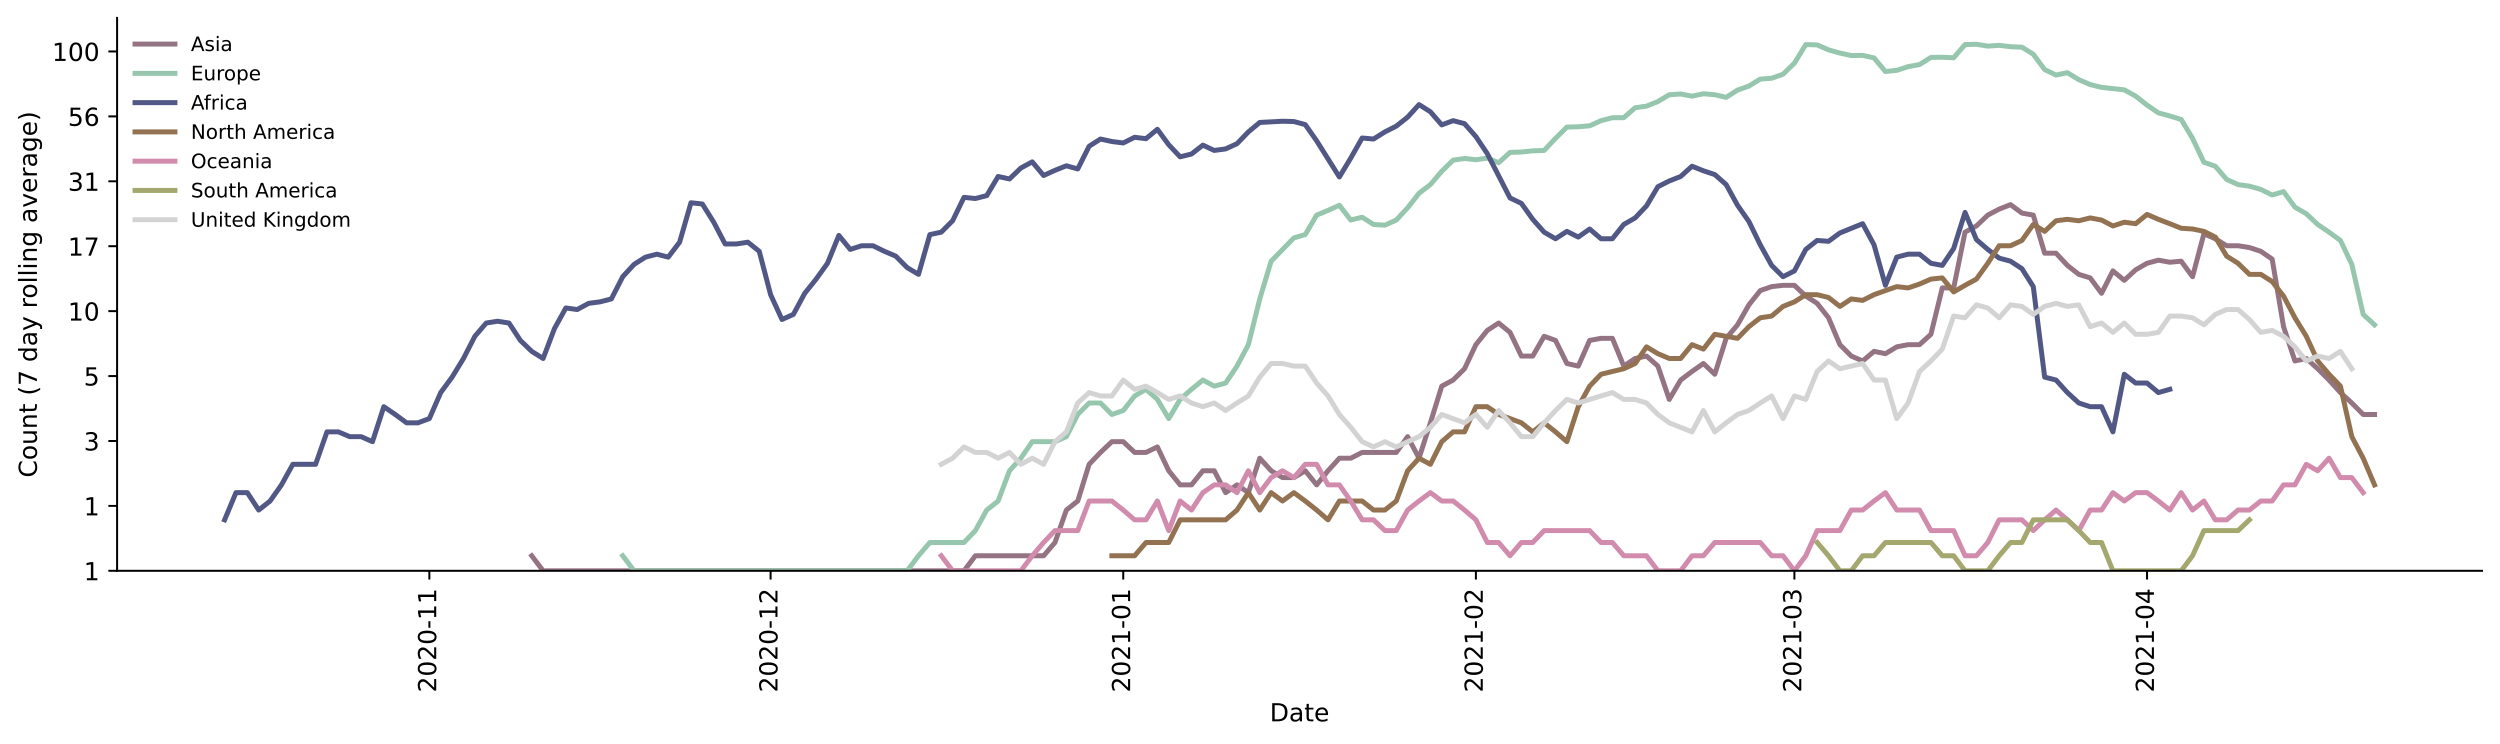 <?xml version="1.0" encoding="utf-8" standalone="no"?>
<!DOCTYPE svg PUBLIC "-//W3C//DTD SVG 1.1//EN"
  "http://www.w3.org/Graphics/SVG/1.1/DTD/svg11.dtd">
<!-- Created with matplotlib (https://matplotlib.org/) -->
<svg height="298.621pt" version="1.1" viewBox="0 0 1002.766 298.621" width="1002.766pt" xmlns="http://www.w3.org/2000/svg" xmlns:xlink="http://www.w3.org/1999/xlink">
 <defs>
  <style type="text/css">*{stroke-linecap:butt;stroke-linejoin:round;}</style>
 </defs>
 <g id="figure_1">
  <g id="patch_1">
   <path d="M 0 298.621 
L 1002.766 298.621 
L 1002.766 0 
L 0 0 
z
" style="fill:#ffffff;"/>
  </g>
  <g id="axes_1">
   <g id="patch_2">
    <path d="M 46.966 228.96 
L 995.566 228.96 
L 995.566 7.2 
L 46.966 7.2 
z
" style="fill:#ffffff;"/>
   </g>
   <g id="matplotlib.axis_1">
    <g id="xtick_1">
     <g id="line2d_1">
      <defs>
       <path d="M 0 0 
L 0 3.5 
" id="m3bfaef519d" style="stroke:#000000;stroke-width:0.8;"/>
      </defs>
      <g>
       <use style="stroke:#000000;stroke-width:0.8;" x="172.214" xlink:href="#m3bfaef519d" y="228.96"/>
      </g>
     </g>
     <g id="text_1">
      <!-- 2020-11 -->
      <g transform="translate(174.973 277.743)rotate(-90)scale(0.1 -0.1)">
       <defs>
        <path d="M 19.188 8.297 
L 53.609 8.297 
L 53.609 0 
L 7.328 0 
L 7.328 8.297 
Q 12.938 14.109 22.625 23.891 
Q 32.328 33.688 34.812 36.531 
Q 39.547 41.844 41.422 45.531 
Q 43.312 49.219 43.312 52.781 
Q 43.312 58.594 39.234 62.25 
Q 35.156 65.922 28.609 65.922 
Q 23.969 65.922 18.812 64.312 
Q 13.672 62.703 7.812 59.422 
L 7.812 69.391 
Q 13.766 71.781 18.938 73 
Q 24.125 74.219 28.422 74.219 
Q 39.75 74.219 46.484 68.547 
Q 53.219 62.891 53.219 53.422 
Q 53.219 48.922 51.531 44.891 
Q 49.859 40.875 45.406 35.406 
Q 44.188 33.984 37.641 27.219 
Q 31.109 20.453 19.188 8.297 
z
" id="DejaVuSans-50"/>
        <path d="M 31.781 66.406 
Q 24.172 66.406 20.328 58.906 
Q 16.5 51.422 16.5 36.375 
Q 16.5 21.391 20.328 13.891 
Q 24.172 6.391 31.781 6.391 
Q 39.453 6.391 43.281 13.891 
Q 47.125 21.391 47.125 36.375 
Q 47.125 51.422 43.281 58.906 
Q 39.453 66.406 31.781 66.406 
z
M 31.781 74.219 
Q 44.047 74.219 50.516 64.516 
Q 56.984 54.828 56.984 36.375 
Q 56.984 17.969 50.516 8.266 
Q 44.047 -1.422 31.781 -1.422 
Q 19.531 -1.422 13.062 8.266 
Q 6.594 17.969 6.594 36.375 
Q 6.594 54.828 13.062 64.516 
Q 19.531 74.219 31.781 74.219 
z
" id="DejaVuSans-48"/>
        <path d="M 4.891 31.391 
L 31.203 31.391 
L 31.203 23.391 
L 4.891 23.391 
z
" id="DejaVuSans-45"/>
        <path d="M 12.406 8.297 
L 28.516 8.297 
L 28.516 63.922 
L 10.984 60.406 
L 10.984 69.391 
L 28.422 72.906 
L 38.281 72.906 
L 38.281 8.297 
L 54.391 8.297 
L 54.391 0 
L 12.406 0 
z
" id="DejaVuSans-49"/>
       </defs>
       <use xlink:href="#DejaVuSans-50"/>
       <use x="63.623" xlink:href="#DejaVuSans-48"/>
       <use x="127.246" xlink:href="#DejaVuSans-50"/>
       <use x="190.869" xlink:href="#DejaVuSans-48"/>
       <use x="254.492" xlink:href="#DejaVuSans-45"/>
       <use x="290.576" xlink:href="#DejaVuSans-49"/>
       <use x="354.199" xlink:href="#DejaVuSans-49"/>
      </g>
     </g>
    </g>
    <g id="xtick_2">
     <g id="line2d_2">
      <g>
       <use style="stroke:#000000;stroke-width:0.8;" x="309.097" xlink:href="#m3bfaef519d" y="228.96"/>
      </g>
     </g>
     <g id="text_2">
      <!-- 2020-12 -->
      <g transform="translate(311.856 277.743)rotate(-90)scale(0.1 -0.1)">
       <use xlink:href="#DejaVuSans-50"/>
       <use x="63.623" xlink:href="#DejaVuSans-48"/>
       <use x="127.246" xlink:href="#DejaVuSans-50"/>
       <use x="190.869" xlink:href="#DejaVuSans-48"/>
       <use x="254.492" xlink:href="#DejaVuSans-45"/>
       <use x="290.576" xlink:href="#DejaVuSans-49"/>
       <use x="354.199" xlink:href="#DejaVuSans-50"/>
      </g>
     </g>
    </g>
    <g id="xtick_3">
     <g id="line2d_3">
      <g>
       <use style="stroke:#000000;stroke-width:0.8;" x="450.543" xlink:href="#m3bfaef519d" y="228.96"/>
      </g>
     </g>
     <g id="text_3">
      <!-- 2021-01 -->
      <g transform="translate(453.302 277.743)rotate(-90)scale(0.1 -0.1)">
       <use xlink:href="#DejaVuSans-50"/>
       <use x="63.623" xlink:href="#DejaVuSans-48"/>
       <use x="127.246" xlink:href="#DejaVuSans-50"/>
       <use x="190.869" xlink:href="#DejaVuSans-49"/>
       <use x="254.492" xlink:href="#DejaVuSans-45"/>
       <use x="290.576" xlink:href="#DejaVuSans-48"/>
       <use x="354.199" xlink:href="#DejaVuSans-49"/>
      </g>
     </g>
    </g>
    <g id="xtick_4">
     <g id="line2d_4">
      <g>
       <use style="stroke:#000000;stroke-width:0.8;" x="591.989" xlink:href="#m3bfaef519d" y="228.96"/>
      </g>
     </g>
     <g id="text_4">
      <!-- 2021-02 -->
      <g transform="translate(594.748 277.743)rotate(-90)scale(0.1 -0.1)">
       <use xlink:href="#DejaVuSans-50"/>
       <use x="63.623" xlink:href="#DejaVuSans-48"/>
       <use x="127.246" xlink:href="#DejaVuSans-50"/>
       <use x="190.869" xlink:href="#DejaVuSans-49"/>
       <use x="254.492" xlink:href="#DejaVuSans-45"/>
       <use x="290.576" xlink:href="#DejaVuSans-48"/>
       <use x="354.199" xlink:href="#DejaVuSans-50"/>
      </g>
     </g>
    </g>
    <g id="xtick_5">
     <g id="line2d_5">
      <g>
       <use style="stroke:#000000;stroke-width:0.8;" x="719.746" xlink:href="#m3bfaef519d" y="228.96"/>
      </g>
     </g>
     <g id="text_5">
      <!-- 2021-03 -->
      <g transform="translate(722.506 277.743)rotate(-90)scale(0.1 -0.1)">
       <defs>
        <path d="M 40.578 39.312 
Q 47.656 37.797 51.625 33 
Q 55.609 28.219 55.609 21.188 
Q 55.609 10.406 48.188 4.484 
Q 40.766 -1.422 27.094 -1.422 
Q 22.516 -1.422 17.656 -0.516 
Q 12.797 0.391 7.625 2.203 
L 7.625 11.719 
Q 11.719 9.328 16.594 8.109 
Q 21.484 6.891 26.812 6.891 
Q 36.078 6.891 40.938 10.547 
Q 45.797 14.203 45.797 21.188 
Q 45.797 27.641 41.281 31.266 
Q 36.766 34.906 28.719 34.906 
L 20.219 34.906 
L 20.219 43.016 
L 29.109 43.016 
Q 36.375 43.016 40.234 45.922 
Q 44.094 48.828 44.094 54.297 
Q 44.094 59.906 40.109 62.906 
Q 36.141 65.922 28.719 65.922 
Q 24.656 65.922 20.016 65.031 
Q 15.375 64.156 9.812 62.312 
L 9.812 71.094 
Q 15.438 72.656 20.344 73.438 
Q 25.25 74.219 29.594 74.219 
Q 40.828 74.219 47.359 69.109 
Q 53.906 64.016 53.906 55.328 
Q 53.906 49.266 50.438 45.094 
Q 46.969 40.922 40.578 39.312 
z
" id="DejaVuSans-51"/>
       </defs>
       <use xlink:href="#DejaVuSans-50"/>
       <use x="63.623" xlink:href="#DejaVuSans-48"/>
       <use x="127.246" xlink:href="#DejaVuSans-50"/>
       <use x="190.869" xlink:href="#DejaVuSans-49"/>
       <use x="254.492" xlink:href="#DejaVuSans-45"/>
       <use x="290.576" xlink:href="#DejaVuSans-48"/>
       <use x="354.199" xlink:href="#DejaVuSans-51"/>
      </g>
     </g>
    </g>
    <g id="xtick_6">
     <g id="line2d_6">
      <g>
       <use style="stroke:#000000;stroke-width:0.8;" x="861.192" xlink:href="#m3bfaef519d" y="228.96"/>
      </g>
     </g>
     <g id="text_6">
      <!-- 2021-04 -->
      <g transform="translate(863.951 277.743)rotate(-90)scale(0.1 -0.1)">
       <defs>
        <path d="M 37.797 64.312 
L 12.891 25.391 
L 37.797 25.391 
z
M 35.203 72.906 
L 47.609 72.906 
L 47.609 25.391 
L 58.016 25.391 
L 58.016 17.188 
L 47.609 17.188 
L 47.609 0 
L 37.797 0 
L 37.797 17.188 
L 4.891 17.188 
L 4.891 26.703 
z
" id="DejaVuSans-52"/>
       </defs>
       <use xlink:href="#DejaVuSans-50"/>
       <use x="63.623" xlink:href="#DejaVuSans-48"/>
       <use x="127.246" xlink:href="#DejaVuSans-50"/>
       <use x="190.869" xlink:href="#DejaVuSans-49"/>
       <use x="254.492" xlink:href="#DejaVuSans-45"/>
       <use x="290.576" xlink:href="#DejaVuSans-48"/>
       <use x="354.199" xlink:href="#DejaVuSans-52"/>
      </g>
     </g>
    </g>
    <g id="text_7">
     <!-- Date -->
     <g transform="translate(509.315 289.341)scale(0.1 -0.1)">
      <defs>
       <path d="M 19.672 64.797 
L 19.672 8.109 
L 31.594 8.109 
Q 46.688 8.109 53.688 14.938 
Q 60.688 21.781 60.688 36.531 
Q 60.688 51.172 53.688 57.984 
Q 46.688 64.797 31.594 64.797 
z
M 9.812 72.906 
L 30.078 72.906 
Q 51.266 72.906 61.172 64.094 
Q 71.094 55.281 71.094 36.531 
Q 71.094 17.672 61.125 8.828 
Q 51.172 0 30.078 0 
L 9.812 0 
z
" id="DejaVuSans-68"/>
       <path d="M 34.281 27.484 
Q 23.391 27.484 19.188 25 
Q 14.984 22.516 14.984 16.5 
Q 14.984 11.719 18.141 8.906 
Q 21.297 6.109 26.703 6.109 
Q 34.188 6.109 38.703 11.406 
Q 43.219 16.703 43.219 25.484 
L 43.219 27.484 
z
M 52.203 31.203 
L 52.203 0 
L 43.219 0 
L 43.219 8.297 
Q 40.141 3.328 35.547 0.953 
Q 30.953 -1.422 24.312 -1.422 
Q 15.922 -1.422 10.953 3.297 
Q 6 8.016 6 15.922 
Q 6 25.141 12.172 29.828 
Q 18.359 34.516 30.609 34.516 
L 43.219 34.516 
L 43.219 35.406 
Q 43.219 41.609 39.141 45 
Q 35.062 48.391 27.688 48.391 
Q 23 48.391 18.547 47.266 
Q 14.109 46.141 10.016 43.891 
L 10.016 52.203 
Q 14.938 54.109 19.578 55.047 
Q 24.219 56 28.609 56 
Q 40.484 56 46.344 49.844 
Q 52.203 43.703 52.203 31.203 
z
" id="DejaVuSans-97"/>
       <path d="M 18.312 70.219 
L 18.312 54.688 
L 36.812 54.688 
L 36.812 47.703 
L 18.312 47.703 
L 18.312 18.016 
Q 18.312 11.328 20.141 9.422 
Q 21.969 7.516 27.594 7.516 
L 36.812 7.516 
L 36.812 0 
L 27.594 0 
Q 17.188 0 13.234 3.875 
Q 9.281 7.766 9.281 18.016 
L 9.281 47.703 
L 2.688 47.703 
L 2.688 54.688 
L 9.281 54.688 
L 9.281 70.219 
z
" id="DejaVuSans-116"/>
       <path d="M 56.203 29.594 
L 56.203 25.203 
L 14.891 25.203 
Q 15.484 15.922 20.484 11.062 
Q 25.484 6.203 34.422 6.203 
Q 39.594 6.203 44.453 7.469 
Q 49.312 8.734 54.109 11.281 
L 54.109 2.781 
Q 49.266 0.734 44.188 -0.344 
Q 39.109 -1.422 33.891 -1.422 
Q 20.797 -1.422 13.156 6.188 
Q 5.516 13.812 5.516 26.812 
Q 5.516 40.234 12.766 48.109 
Q 20.016 56 32.328 56 
Q 43.359 56 49.781 48.891 
Q 56.203 41.797 56.203 29.594 
z
M 47.219 32.234 
Q 47.125 39.594 43.094 43.984 
Q 39.062 48.391 32.422 48.391 
Q 24.906 48.391 20.391 44.141 
Q 15.875 39.891 15.188 32.172 
z
" id="DejaVuSans-101"/>
      </defs>
      <use xlink:href="#DejaVuSans-68"/>
      <use x="77.002" xlink:href="#DejaVuSans-97"/>
      <use x="138.281" xlink:href="#DejaVuSans-116"/>
      <use x="177.49" xlink:href="#DejaVuSans-101"/>
     </g>
    </g>
   </g>
   <g id="matplotlib.axis_2">
    <g id="ytick_1">
     <g id="line2d_7">
      <defs>
       <path d="M 0 0 
L -3.5 0 
" id="m2fcc65a226" style="stroke:#000000;stroke-width:0.8;"/>
      </defs>
      <g>
       <use style="stroke:#000000;stroke-width:0.8;" x="46.966" xlink:href="#m2fcc65a226" y="228.96"/>
      </g>
     </g>
     <g id="text_8">
      <!-- 1 -->
      <g transform="translate(33.603 232.759)scale(0.1 -0.1)">
       <use xlink:href="#DejaVuSans-49"/>
      </g>
     </g>
    </g>
    <g id="ytick_2">
     <g id="line2d_8">
      <g>
       <use style="stroke:#000000;stroke-width:0.8;" x="46.966" xlink:href="#m2fcc65a226" y="202.92"/>
      </g>
     </g>
     <g id="text_9">
      <!-- 1 -->
      <g transform="translate(33.603 206.719)scale(0.1 -0.1)">
       <use xlink:href="#DejaVuSans-49"/>
      </g>
     </g>
    </g>
    <g id="ytick_3">
     <g id="line2d_9">
      <g>
       <use style="stroke:#000000;stroke-width:0.8;" x="46.966" xlink:href="#m2fcc65a226" y="176.88"/>
      </g>
     </g>
     <g id="text_10">
      <!-- 3 -->
      <g transform="translate(33.603 180.679)scale(0.1 -0.1)">
       <use xlink:href="#DejaVuSans-51"/>
      </g>
     </g>
    </g>
    <g id="ytick_4">
     <g id="line2d_10">
      <g>
       <use style="stroke:#000000;stroke-width:0.8;" x="46.966" xlink:href="#m2fcc65a226" y="150.84"/>
      </g>
     </g>
     <g id="text_11">
      <!-- 5 -->
      <g transform="translate(33.603 154.639)scale(0.1 -0.1)">
       <defs>
        <path d="M 10.797 72.906 
L 49.516 72.906 
L 49.516 64.594 
L 19.828 64.594 
L 19.828 46.734 
Q 21.969 47.469 24.109 47.828 
Q 26.266 48.188 28.422 48.188 
Q 40.625 48.188 47.75 41.5 
Q 54.891 34.812 54.891 23.391 
Q 54.891 11.625 47.562 5.094 
Q 40.234 -1.422 26.906 -1.422 
Q 22.312 -1.422 17.547 -0.641 
Q 12.797 0.141 7.719 1.703 
L 7.719 11.625 
Q 12.109 9.234 16.797 8.062 
Q 21.484 6.891 26.703 6.891 
Q 35.156 6.891 40.078 11.328 
Q 45.016 15.766 45.016 23.391 
Q 45.016 31 40.078 35.438 
Q 35.156 39.891 26.703 39.891 
Q 22.75 39.891 18.812 39.016 
Q 14.891 38.141 10.797 36.281 
z
" id="DejaVuSans-53"/>
       </defs>
       <use xlink:href="#DejaVuSans-53"/>
      </g>
     </g>
    </g>
    <g id="ytick_5">
     <g id="line2d_11">
      <g>
       <use style="stroke:#000000;stroke-width:0.8;" x="46.966" xlink:href="#m2fcc65a226" y="124.8"/>
      </g>
     </g>
     <g id="text_12">
      <!-- 10 -->
      <g transform="translate(27.241 128.599)scale(0.1 -0.1)">
       <use xlink:href="#DejaVuSans-49"/>
       <use x="63.623" xlink:href="#DejaVuSans-48"/>
      </g>
     </g>
    </g>
    <g id="ytick_6">
     <g id="line2d_12">
      <g>
       <use style="stroke:#000000;stroke-width:0.8;" x="46.966" xlink:href="#m2fcc65a226" y="98.759"/>
      </g>
     </g>
     <g id="text_13">
      <!-- 17 -->
      <g transform="translate(27.241 102.559)scale(0.1 -0.1)">
       <defs>
        <path d="M 8.203 72.906 
L 55.078 72.906 
L 55.078 68.703 
L 28.609 0 
L 18.312 0 
L 43.219 64.594 
L 8.203 64.594 
z
" id="DejaVuSans-55"/>
       </defs>
       <use xlink:href="#DejaVuSans-49"/>
       <use x="63.623" xlink:href="#DejaVuSans-55"/>
      </g>
     </g>
    </g>
    <g id="ytick_7">
     <g id="line2d_13">
      <g>
       <use style="stroke:#000000;stroke-width:0.8;" x="46.966" xlink:href="#m2fcc65a226" y="72.719"/>
      </g>
     </g>
     <g id="text_14">
      <!-- 31 -->
      <g transform="translate(27.241 76.519)scale(0.1 -0.1)">
       <use xlink:href="#DejaVuSans-51"/>
       <use x="63.623" xlink:href="#DejaVuSans-49"/>
      </g>
     </g>
    </g>
    <g id="ytick_8">
     <g id="line2d_14">
      <g>
       <use style="stroke:#000000;stroke-width:0.8;" x="46.966" xlink:href="#m2fcc65a226" y="46.679"/>
      </g>
     </g>
     <g id="text_15">
      <!-- 56 -->
      <g transform="translate(27.241 50.478)scale(0.1 -0.1)">
       <defs>
        <path d="M 33.016 40.375 
Q 26.375 40.375 22.484 35.828 
Q 18.609 31.297 18.609 23.391 
Q 18.609 15.531 22.484 10.953 
Q 26.375 6.391 33.016 6.391 
Q 39.656 6.391 43.531 10.953 
Q 47.406 15.531 47.406 23.391 
Q 47.406 31.297 43.531 35.828 
Q 39.656 40.375 33.016 40.375 
z
M 52.594 71.297 
L 52.594 62.312 
Q 48.875 64.062 45.094 64.984 
Q 41.312 65.922 37.594 65.922 
Q 27.828 65.922 22.672 59.328 
Q 17.531 52.734 16.797 39.406 
Q 19.672 43.656 24.016 45.922 
Q 28.375 48.188 33.594 48.188 
Q 44.578 48.188 50.953 41.516 
Q 57.328 34.859 57.328 23.391 
Q 57.328 12.156 50.688 5.359 
Q 44.047 -1.422 33.016 -1.422 
Q 20.359 -1.422 13.672 8.266 
Q 6.984 17.969 6.984 36.375 
Q 6.984 53.656 15.188 63.938 
Q 23.391 74.219 37.203 74.219 
Q 40.922 74.219 44.703 73.484 
Q 48.484 72.75 52.594 71.297 
z
" id="DejaVuSans-54"/>
       </defs>
       <use xlink:href="#DejaVuSans-53"/>
       <use x="63.623" xlink:href="#DejaVuSans-54"/>
      </g>
     </g>
    </g>
    <g id="ytick_9">
     <g id="line2d_15">
      <g>
       <use style="stroke:#000000;stroke-width:0.8;" x="46.966" xlink:href="#m2fcc65a226" y="20.639"/>
      </g>
     </g>
     <g id="text_16">
      <!-- 100 -->
      <g transform="translate(20.878 24.438)scale(0.1 -0.1)">
       <use xlink:href="#DejaVuSans-49"/>
       <use x="63.623" xlink:href="#DejaVuSans-48"/>
       <use x="127.246" xlink:href="#DejaVuSans-48"/>
      </g>
     </g>
    </g>
    <g id="text_17">
     <!-- Count (7 day rolling average) -->
     <g transform="translate(14.798 191.548)rotate(-90)scale(0.1 -0.1)">
      <defs>
       <path d="M 64.406 67.281 
L 64.406 56.891 
Q 59.422 61.531 53.781 63.812 
Q 48.141 66.109 41.797 66.109 
Q 29.297 66.109 22.656 58.469 
Q 16.016 50.828 16.016 36.375 
Q 16.016 21.969 22.656 14.328 
Q 29.297 6.688 41.797 6.688 
Q 48.141 6.688 53.781 8.984 
Q 59.422 11.281 64.406 15.922 
L 64.406 5.609 
Q 59.234 2.094 53.438 0.328 
Q 47.656 -1.422 41.219 -1.422 
Q 24.656 -1.422 15.125 8.703 
Q 5.609 18.844 5.609 36.375 
Q 5.609 53.953 15.125 64.078 
Q 24.656 74.219 41.219 74.219 
Q 47.75 74.219 53.531 72.484 
Q 59.328 70.75 64.406 67.281 
z
" id="DejaVuSans-67"/>
       <path d="M 30.609 48.391 
Q 23.391 48.391 19.188 42.75 
Q 14.984 37.109 14.984 27.297 
Q 14.984 17.484 19.156 11.844 
Q 23.344 6.203 30.609 6.203 
Q 37.797 6.203 41.984 11.859 
Q 46.188 17.531 46.188 27.297 
Q 46.188 37.016 41.984 42.703 
Q 37.797 48.391 30.609 48.391 
z
M 30.609 56 
Q 42.328 56 49.016 48.375 
Q 55.719 40.766 55.719 27.297 
Q 55.719 13.875 49.016 6.219 
Q 42.328 -1.422 30.609 -1.422 
Q 18.844 -1.422 12.172 6.219 
Q 5.516 13.875 5.516 27.297 
Q 5.516 40.766 12.172 48.375 
Q 18.844 56 30.609 56 
z
" id="DejaVuSans-111"/>
       <path d="M 8.5 21.578 
L 8.5 54.688 
L 17.484 54.688 
L 17.484 21.922 
Q 17.484 14.156 20.5 10.266 
Q 23.531 6.391 29.594 6.391 
Q 36.859 6.391 41.078 11.031 
Q 45.312 15.672 45.312 23.688 
L 45.312 54.688 
L 54.297 54.688 
L 54.297 0 
L 45.312 0 
L 45.312 8.406 
Q 42.047 3.422 37.719 1 
Q 33.406 -1.422 27.688 -1.422 
Q 18.266 -1.422 13.375 4.438 
Q 8.5 10.297 8.5 21.578 
z
M 31.109 56 
z
" id="DejaVuSans-117"/>
       <path d="M 54.891 33.016 
L 54.891 0 
L 45.906 0 
L 45.906 32.719 
Q 45.906 40.484 42.875 44.328 
Q 39.844 48.188 33.797 48.188 
Q 26.516 48.188 22.312 43.547 
Q 18.109 38.922 18.109 30.906 
L 18.109 0 
L 9.078 0 
L 9.078 54.688 
L 18.109 54.688 
L 18.109 46.188 
Q 21.344 51.125 25.703 53.562 
Q 30.078 56 35.797 56 
Q 45.219 56 50.047 50.172 
Q 54.891 44.344 54.891 33.016 
z
" id="DejaVuSans-110"/>
       <path id="DejaVuSans-32"/>
       <path d="M 31 75.875 
Q 24.469 64.656 21.281 53.656 
Q 18.109 42.672 18.109 31.391 
Q 18.109 20.125 21.312 9.062 
Q 24.516 -2 31 -13.188 
L 23.188 -13.188 
Q 15.875 -1.703 12.234 9.375 
Q 8.594 20.453 8.594 31.391 
Q 8.594 42.281 12.203 53.312 
Q 15.828 64.359 23.188 75.875 
z
" id="DejaVuSans-40"/>
       <path d="M 45.406 46.391 
L 45.406 75.984 
L 54.391 75.984 
L 54.391 0 
L 45.406 0 
L 45.406 8.203 
Q 42.578 3.328 38.25 0.953 
Q 33.938 -1.422 27.875 -1.422 
Q 17.969 -1.422 11.734 6.484 
Q 5.516 14.406 5.516 27.297 
Q 5.516 40.188 11.734 48.094 
Q 17.969 56 27.875 56 
Q 33.938 56 38.25 53.625 
Q 42.578 51.266 45.406 46.391 
z
M 14.797 27.297 
Q 14.797 17.391 18.875 11.75 
Q 22.953 6.109 30.078 6.109 
Q 37.203 6.109 41.297 11.75 
Q 45.406 17.391 45.406 27.297 
Q 45.406 37.203 41.297 42.844 
Q 37.203 48.484 30.078 48.484 
Q 22.953 48.484 18.875 42.844 
Q 14.797 37.203 14.797 27.297 
z
" id="DejaVuSans-100"/>
       <path d="M 32.172 -5.078 
Q 28.375 -14.844 24.75 -17.812 
Q 21.141 -20.797 15.094 -20.797 
L 7.906 -20.797 
L 7.906 -13.281 
L 13.188 -13.281 
Q 16.891 -13.281 18.938 -11.516 
Q 21 -9.766 23.484 -3.219 
L 25.094 0.875 
L 2.984 54.688 
L 12.5 54.688 
L 29.594 11.922 
L 46.688 54.688 
L 56.203 54.688 
z
" id="DejaVuSans-121"/>
       <path d="M 41.109 46.297 
Q 39.594 47.172 37.812 47.578 
Q 36.031 48 33.891 48 
Q 26.266 48 22.188 43.047 
Q 18.109 38.094 18.109 28.812 
L 18.109 0 
L 9.078 0 
L 9.078 54.688 
L 18.109 54.688 
L 18.109 46.188 
Q 20.953 51.172 25.484 53.578 
Q 30.031 56 36.531 56 
Q 37.453 56 38.578 55.875 
Q 39.703 55.766 41.062 55.516 
z
" id="DejaVuSans-114"/>
       <path d="M 9.422 75.984 
L 18.406 75.984 
L 18.406 0 
L 9.422 0 
z
" id="DejaVuSans-108"/>
       <path d="M 9.422 54.688 
L 18.406 54.688 
L 18.406 0 
L 9.422 0 
z
M 9.422 75.984 
L 18.406 75.984 
L 18.406 64.594 
L 9.422 64.594 
z
" id="DejaVuSans-105"/>
       <path d="M 45.406 27.984 
Q 45.406 37.75 41.375 43.109 
Q 37.359 48.484 30.078 48.484 
Q 22.859 48.484 18.828 43.109 
Q 14.797 37.75 14.797 27.984 
Q 14.797 18.266 18.828 12.891 
Q 22.859 7.516 30.078 7.516 
Q 37.359 7.516 41.375 12.891 
Q 45.406 18.266 45.406 27.984 
z
M 54.391 6.781 
Q 54.391 -7.172 48.188 -13.984 
Q 42 -20.797 29.203 -20.797 
Q 24.469 -20.797 20.266 -20.094 
Q 16.062 -19.391 12.109 -17.922 
L 12.109 -9.188 
Q 16.062 -11.328 19.922 -12.344 
Q 23.781 -13.375 27.781 -13.375 
Q 36.625 -13.375 41.016 -8.766 
Q 45.406 -4.156 45.406 5.172 
L 45.406 9.625 
Q 42.625 4.781 38.281 2.391 
Q 33.938 0 27.875 0 
Q 17.828 0 11.672 7.656 
Q 5.516 15.328 5.516 27.984 
Q 5.516 40.672 11.672 48.328 
Q 17.828 56 27.875 56 
Q 33.938 56 38.281 53.609 
Q 42.625 51.219 45.406 46.391 
L 45.406 54.688 
L 54.391 54.688 
z
" id="DejaVuSans-103"/>
       <path d="M 2.984 54.688 
L 12.5 54.688 
L 29.594 8.797 
L 46.688 54.688 
L 56.203 54.688 
L 35.688 0 
L 23.484 0 
z
" id="DejaVuSans-118"/>
       <path d="M 8.016 75.875 
L 15.828 75.875 
Q 23.141 64.359 26.781 53.312 
Q 30.422 42.281 30.422 31.391 
Q 30.422 20.453 26.781 9.375 
Q 23.141 -1.703 15.828 -13.188 
L 8.016 -13.188 
Q 14.5 -2 17.703 9.062 
Q 20.906 20.125 20.906 31.391 
Q 20.906 42.672 17.703 53.656 
Q 14.5 64.656 8.016 75.875 
z
" id="DejaVuSans-41"/>
      </defs>
      <use xlink:href="#DejaVuSans-67"/>
      <use x="69.824" xlink:href="#DejaVuSans-111"/>
      <use x="131.006" xlink:href="#DejaVuSans-117"/>
      <use x="194.385" xlink:href="#DejaVuSans-110"/>
      <use x="257.764" xlink:href="#DejaVuSans-116"/>
      <use x="296.973" xlink:href="#DejaVuSans-32"/>
      <use x="328.76" xlink:href="#DejaVuSans-40"/>
      <use x="367.773" xlink:href="#DejaVuSans-55"/>
      <use x="431.396" xlink:href="#DejaVuSans-32"/>
      <use x="463.184" xlink:href="#DejaVuSans-100"/>
      <use x="526.66" xlink:href="#DejaVuSans-97"/>
      <use x="587.939" xlink:href="#DejaVuSans-121"/>
      <use x="647.119" xlink:href="#DejaVuSans-32"/>
      <use x="678.906" xlink:href="#DejaVuSans-114"/>
      <use x="717.77" xlink:href="#DejaVuSans-111"/>
      <use x="778.951" xlink:href="#DejaVuSans-108"/>
      <use x="806.734" xlink:href="#DejaVuSans-108"/>
      <use x="834.518" xlink:href="#DejaVuSans-105"/>
      <use x="862.301" xlink:href="#DejaVuSans-110"/>
      <use x="925.68" xlink:href="#DejaVuSans-103"/>
      <use x="989.156" xlink:href="#DejaVuSans-32"/>
      <use x="1020.943" xlink:href="#DejaVuSans-97"/>
      <use x="1082.223" xlink:href="#DejaVuSans-118"/>
      <use x="1141.402" xlink:href="#DejaVuSans-101"/>
      <use x="1202.926" xlink:href="#DejaVuSans-114"/>
      <use x="1244.039" xlink:href="#DejaVuSans-97"/>
      <use x="1305.318" xlink:href="#DejaVuSans-103"/>
      <use x="1368.795" xlink:href="#DejaVuSans-101"/>
      <use x="1430.318" xlink:href="#DejaVuSans-41"/>
     </g>
    </g>
   </g>
   <g id="line2d_16">
    <path clip-path="url(#p43fd7ab901)" d="M 213.279 222.92 
L 217.841 228.96 
L 386.664 228.96 
L 391.227 222.92 
L 418.603 222.92 
L 423.166 217.591 
L 427.729 204.578 
L 432.292 200.957 
L 436.854 186.236 
L 441.417 181.47 
L 445.98 177.158 
L 450.543 177.158 
L 455.105 181.47 
L 459.668 181.47 
L 464.231 179.263 
L 468.794 188.822 
L 473.357 194.484 
L 477.919 194.484 
L 482.482 188.822 
L 487.045 188.822 
L 491.608 197.605 
L 496.17 194.484 
L 500.733 197.605 
L 505.296 183.79 
L 509.859 188.822 
L 514.421 191.564 
L 518.984 191.564 
L 523.547 188.822 
L 528.11 194.484 
L 532.673 188.822 
L 537.235 183.79 
L 541.798 183.79 
L 546.361 181.47 
L 560.049 181.47 
L 564.612 175.148 
L 569.175 183.79 
L 573.737 169.602 
L 578.3 154.881 
L 582.863 152.435 
L 587.426 147.907 
L 591.989 138.246 
L 596.551 132.533 
L 601.114 129.566 
L 605.677 133.306 
L 610.24 142.819 
L 614.802 142.819 
L 619.365 134.894 
L 623.928 136.539 
L 628.491 145.803 
L 633.054 146.843 
L 637.616 136.539 
L 642.179 135.709 
L 646.742 135.709 
L 651.305 146.843 
L 655.867 143.792 
L 660.43 142.819 
L 664.993 146.843 
L 669.556 160.209 
L 674.118 152.435 
L 678.681 148.997 
L 683.244 145.803 
L 687.807 150.114 
L 692.37 135.709 
L 696.932 130.289 
L 701.495 122.286 
L 706.058 116.552 
L 710.621 114.965 
L 715.183 114.448 
L 719.746 114.448 
L 724.309 118.759 
L 728.872 121.679 
L 733.434 127.461 
L 737.997 138.246 
L 742.56 142.819 
L 747.123 144.786 
L 751.686 140.934 
L 756.248 141.867 
L 760.811 139.125 
L 765.374 138.246 
L 769.937 138.246 
L 774.499 134.093 
L 779.062 115.488 
L 783.625 115.488 
L 788.188 93.122 
L 792.75 90.626 
L 797.313 86.287 
L 801.876 83.87 
L 806.439 82.076 
L 811.002 85.467 
L 815.564 86.287 
L 820.127 101.563 
L 824.69 101.563 
L 829.253 106.458 
L 833.815 110.043 
L 838.378 111.464 
L 842.941 117.642 
L 847.504 108.665 
L 852.066 112.437 
L 856.629 108.215 
L 861.192 105.604 
L 865.755 104.353 
L 870.318 105.183 
L 874.88 104.767 
L 879.443 110.985 
L 884.006 93.768 
L 888.569 95.764 
L 893.131 98.571 
L 897.694 98.571 
L 902.257 99.3 
L 906.82 100.796 
L 911.383 103.944 
L 915.945 131.025 
L 920.508 144.786 
L 925.071 143.792 
L 929.634 147.907 
L 934.196 152.435 
L 938.759 157.466 
L 943.322 161.645 
L 947.885 166.249 
L 952.447 166.249 
L 952.447 166.249 
" style="fill:none;stroke:#947383;stroke-linecap:square;stroke-width:2;"/>
   </g>
   <g id="line2d_17">
    <path clip-path="url(#p43fd7ab901)" d="M 249.781 222.92 
L 254.344 228.96 
L 363.85 228.96 
L 368.413 222.92 
L 372.976 217.591 
L 386.664 217.591 
L 391.227 212.825 
L 395.789 204.578 
L 400.352 200.957 
L 404.915 188.822 
L 409.478 183.79 
L 414.041 177.158 
L 423.166 177.158 
L 427.729 175.148 
L 432.292 166.249 
L 436.854 161.645 
L 441.417 161.645 
L 445.98 166.249 
L 450.543 164.662 
L 455.105 158.817 
L 459.668 156.155 
L 464.231 160.209 
L 468.794 167.894 
L 473.357 160.209 
L 477.919 156.155 
L 482.482 152.435 
L 487.045 154.881 
L 491.608 153.641 
L 496.17 146.843 
L 500.733 138.246 
L 505.296 119.904 
L 509.859 104.767 
L 518.984 95.426 
L 523.547 94.095 
L 528.11 86.287 
L 532.673 84.396 
L 537.235 82.328 
L 541.798 88.26 
L 546.361 87.122 
L 550.924 90.023 
L 555.486 90.323 
L 560.049 88.26 
L 564.612 83.35 
L 569.175 77.536 
L 573.737 74.038 
L 578.3 68.686 
L 582.863 64.239 
L 587.426 63.567 
L 591.989 64.07 
L 596.551 63.4 
L 601.114 65.267 
L 605.677 61.13 
L 610.24 60.972 
L 614.802 60.501 
L 619.365 60.346 
L 623.928 55.486 
L 628.491 50.972 
L 633.054 50.846 
L 637.616 50.47 
L 642.179 48.394 
L 646.742 47.215 
L 651.305 47.215 
L 655.867 43.212 
L 660.43 42.577 
L 664.993 40.727 
L 669.556 37.99 
L 674.118 37.706 
L 678.681 38.563 
L 683.244 37.612 
L 687.807 37.99 
L 692.37 39.045 
L 696.932 36.132 
L 701.495 34.523 
L 706.058 31.713 
L 710.621 31.384 
L 715.183 29.774 
L 719.746 25.333 
L 724.309 17.881 
L 728.872 18.003 
L 733.434 19.997 
L 737.997 21.29 
L 742.56 22.284 
L 747.123 22.217 
L 751.686 23.232 
L 756.248 28.68 
L 760.811 28.219 
L 765.374 26.716 
L 769.937 25.911 
L 774.499 23.027 
L 779.062 22.959 
L 783.625 23.164 
L 788.188 17.881 
L 792.75 17.76 
L 797.313 18.494 
L 801.876 18.186 
L 806.439 18.741 
L 811.002 18.927 
L 815.564 21.751 
L 820.127 27.915 
L 824.69 30.092 
L 829.253 29.146 
L 833.815 31.961 
L 838.378 33.912 
L 842.941 35.053 
L 852.066 36.041 
L 856.629 38.563 
L 861.192 42.16 
L 865.755 45.281 
L 870.318 46.523 
L 874.88 47.919 
L 879.443 55.486 
L 884.006 65.094 
L 888.569 66.676 
L 893.131 71.981 
L 897.694 74.038 
L 902.257 74.674 
L 906.82 75.972 
L 911.383 78.223 
L 915.945 76.859 
L 920.508 83.092 
L 925.071 85.738 
L 929.634 90.023 
L 934.196 93.122 
L 938.759 96.45 
L 943.322 106.029 
L 947.885 126.111 
L 952.447 130.289 
L 952.447 130.289 
" style="fill:none;stroke:#96c6ad;stroke-linecap:square;stroke-width:2;"/>
   </g>
   <g id="line2d_18">
    <path clip-path="url(#p43fd7ab901)" d="M 90.084 208.514 
L 94.647 197.605 
L 99.209 197.605 
L 103.772 204.578 
L 108.335 200.957 
L 112.898 194.484 
L 117.46 186.236 
L 126.586 186.236 
L 131.149 173.222 
L 135.712 173.222 
L 140.274 175.148 
L 144.837 175.148 
L 149.4 177.158 
L 153.963 163.128 
L 158.525 166.249 
L 163.088 169.602 
L 167.651 169.602 
L 172.214 167.894 
L 176.776 157.466 
L 181.339 151.26 
L 185.902 143.792 
L 190.465 134.894 
L 195.028 129.566 
L 199.59 128.853 
L 204.153 129.566 
L 208.716 136.539 
L 213.279 140.934 
L 217.841 143.792 
L 222.404 131.773 
L 226.967 123.525 
L 231.53 124.158 
L 236.092 121.679 
L 240.655 121.079 
L 245.218 119.904 
L 249.781 110.985 
L 254.344 106.029 
L 258.906 103.136 
L 263.469 101.951 
L 268.032 103.136 
L 272.595 97.146 
L 277.157 81.328 
L 281.72 81.825 
L 286.283 89.133 
L 290.846 97.853 
L 295.408 97.853 
L 299.971 97.146 
L 304.534 100.796 
L 309.097 118.197 
L 313.66 128.152 
L 318.222 126.111 
L 322.785 117.642 
L 327.348 111.948 
L 331.911 105.604 
L 336.473 94.424 
L 341.036 100.042 
L 345.599 98.571 
L 350.162 98.571 
L 354.724 100.796 
L 359.287 102.738 
L 363.85 107.328 
L 368.413 110.043 
L 372.976 94.095 
L 377.538 93.122 
L 382.101 88.549 
L 386.664 79.156 
L 391.227 79.63 
L 395.789 78.455 
L 400.352 70.791 
L 404.915 71.781 
L 409.478 67.397 
L 414.041 64.922 
L 418.603 70.401 
L 423.166 68.314 
L 427.729 66.497 
L 432.292 67.761 
L 436.854 58.667 
L 441.417 55.766 
L 445.98 56.761 
L 450.543 57.339 
L 455.105 55.069 
L 459.668 55.626 
L 464.231 51.865 
L 468.794 58.072 
L 473.357 62.904 
L 477.919 61.767 
L 482.482 58.22 
L 487.045 60.346 
L 491.608 59.728 
L 496.17 57.631 
L 500.733 52.908 
L 505.296 49.115 
L 514.421 48.633 
L 518.984 48.753 
L 523.547 49.972 
L 528.11 56.474 
L 537.235 70.987 
L 541.798 63.4 
L 546.361 55.347 
L 550.924 55.766 
L 555.486 52.908 
L 560.049 50.595 
L 564.612 46.983 
L 569.175 41.952 
L 573.737 44.837 
L 578.3 50.096 
L 582.863 48.394 
L 587.426 49.603 
L 591.989 54.794 
L 596.551 61.607 
L 605.677 79.392 
L 610.24 81.576 
L 614.802 87.973 
L 619.365 93.122 
L 623.928 95.764 
L 628.491 92.802 
L 633.054 95.089 
L 637.616 91.857 
L 642.179 95.764 
L 646.742 95.764 
L 651.305 90.023 
L 655.867 87.404 
L 660.43 82.581 
L 664.993 74.887 
L 669.556 72.589 
L 674.118 70.791 
L 678.681 66.676 
L 683.244 68.5 
L 687.807 70.014 
L 692.37 74.038 
L 696.932 82.328 
L 701.495 88.84 
L 706.058 98.21 
L 710.621 106.458 
L 715.183 110.985 
L 719.746 108.665 
L 724.309 100.042 
L 728.872 96.45 
L 733.434 96.796 
L 737.997 93.444 
L 747.123 89.724 
L 751.686 98.21 
L 756.248 114.448 
L 760.811 103.136 
L 765.374 101.951 
L 769.937 101.951 
L 774.499 105.604 
L 779.062 106.458 
L 783.625 99.67 
L 788.188 85.197 
L 792.75 96.106 
L 797.313 100.042 
L 801.876 103.538 
L 806.439 104.767 
L 811.002 107.769 
L 815.564 114.965 
L 820.127 151.26 
L 824.69 152.435 
L 829.253 157.466 
L 833.815 161.645 
L 838.378 163.128 
L 842.941 163.128 
L 847.504 173.222 
L 852.066 150.114 
L 856.629 153.641 
L 861.192 153.641 
L 865.755 157.466 
L 870.318 156.155 
L 870.318 156.155 
" style="fill:none;stroke:#525886;stroke-linecap:square;stroke-width:2;"/>
   </g>
   <g id="line2d_19">
    <path clip-path="url(#p43fd7ab901)" d="M 445.98 222.92 
L 450.543 222.92 
L 455.105 222.92 
L 459.668 217.591 
L 464.231 217.591 
L 468.794 217.591 
L 473.357 208.514 
L 477.919 208.514 
L 482.482 208.514 
L 487.045 208.514 
L 491.608 208.514 
L 496.17 204.578 
L 500.733 197.605 
L 505.296 204.578 
L 509.859 197.605 
L 514.421 200.957 
L 518.984 197.605 
L 523.547 200.957 
L 528.11 204.578 
L 532.673 208.514 
L 537.235 200.957 
L 541.798 200.957 
L 546.361 200.957 
L 550.924 204.578 
L 555.486 204.578 
L 560.049 200.957 
L 564.612 188.822 
L 569.175 183.79 
L 573.737 186.236 
L 578.3 177.158 
L 582.863 173.222 
L 587.426 173.222 
L 591.989 163.128 
L 596.551 163.128 
L 601.114 166.249 
L 605.677 167.894 
L 610.24 169.602 
L 614.802 173.222 
L 619.365 169.602 
L 623.928 173.222 
L 628.491 177.158 
L 633.054 163.128 
L 637.616 154.881 
L 642.179 150.114 
L 646.742 148.997 
L 651.305 147.907 
L 655.867 145.803 
L 660.43 139.125 
L 664.993 141.867 
L 669.556 143.792 
L 674.118 143.792 
L 678.681 138.246 
L 683.244 140.02 
L 687.807 134.093 
L 692.37 134.894 
L 696.932 135.709 
L 701.495 131.025 
L 706.058 127.461 
L 710.621 126.781 
L 715.183 122.901 
L 719.746 121.079 
L 724.309 118.197 
L 728.872 118.197 
L 733.434 119.328 
L 737.997 122.901 
L 742.56 119.904 
L 747.123 120.488 
L 751.686 118.197 
L 756.248 116.552 
L 760.811 114.965 
L 765.374 115.488 
L 769.937 113.936 
L 774.499 111.948 
L 779.062 111.464 
L 783.625 117.094 
L 788.188 114.448 
L 792.75 111.948 
L 797.313 105.604 
L 801.876 98.571 
L 806.439 98.571 
L 811.002 96.45 
L 815.564 90.023 
L 820.127 92.802 
L 824.69 88.549 
L 829.253 87.973 
L 833.815 88.549 
L 838.378 87.404 
L 842.941 88.26 
L 847.504 90.626 
L 852.066 89.133 
L 856.629 89.724 
L 861.192 86.012 
L 865.755 87.973 
L 870.318 89.724 
L 874.88 91.546 
L 879.443 91.857 
L 884.006 92.802 
L 888.569 95.089 
L 893.131 102.738 
L 897.694 105.604 
L 902.257 110.043 
L 906.82 110.043 
L 911.383 112.931 
L 915.945 118.759 
L 920.508 127.461 
L 925.071 134.894 
L 929.634 144.786 
L 934.196 150.114 
L 938.759 154.881 
L 943.322 175.148 
L 947.885 183.79 
L 952.447 194.484 
" style="fill:none;stroke:#937252;stroke-linecap:square;stroke-width:2;"/>
   </g>
   <g id="line2d_20">
    <path clip-path="url(#p43fd7ab901)" d="M 377.538 222.92 
L 382.101 228.96 
L 409.478 228.96 
L 414.041 222.92 
L 418.603 217.591 
L 423.166 212.825 
L 432.292 212.825 
L 436.854 200.957 
L 445.98 200.957 
L 450.543 204.578 
L 455.105 208.514 
L 459.668 208.514 
L 464.231 200.957 
L 468.794 212.825 
L 473.357 200.957 
L 477.919 204.578 
L 482.482 197.605 
L 487.045 194.484 
L 491.608 194.484 
L 496.17 197.605 
L 500.733 188.822 
L 505.296 197.605 
L 509.859 191.564 
L 514.421 188.822 
L 518.984 191.564 
L 523.547 186.236 
L 528.11 186.236 
L 532.673 194.484 
L 537.235 194.484 
L 541.798 200.957 
L 546.361 208.514 
L 550.924 208.514 
L 555.486 212.825 
L 560.049 212.825 
L 564.612 204.578 
L 569.175 200.957 
L 573.737 197.605 
L 578.3 200.957 
L 582.863 200.957 
L 587.426 204.578 
L 591.989 208.514 
L 596.551 217.591 
L 601.114 217.591 
L 605.677 222.92 
L 610.24 217.591 
L 614.802 217.591 
L 619.365 212.825 
L 637.616 212.825 
L 642.179 217.591 
L 646.742 217.591 
L 651.305 222.92 
L 660.43 222.92 
L 664.993 228.96 
L 674.118 228.96 
L 678.681 222.92 
L 683.244 222.92 
L 687.807 217.591 
L 706.058 217.591 
L 710.621 222.92 
L 715.183 222.92 
L 719.746 228.96 
L 724.309 222.92 
L 728.872 212.825 
L 737.997 212.825 
L 742.56 204.578 
L 747.123 204.578 
L 751.686 200.957 
L 756.248 197.605 
L 760.811 204.578 
L 769.937 204.578 
L 774.499 212.825 
L 783.625 212.825 
L 788.188 222.92 
L 792.75 222.92 
L 797.313 217.591 
L 801.876 208.514 
L 811.002 208.514 
L 815.564 212.825 
L 820.127 208.514 
L 824.69 204.578 
L 829.253 208.514 
L 833.815 212.825 
L 838.378 204.578 
L 842.941 204.578 
L 847.504 197.605 
L 852.066 200.957 
L 856.629 197.605 
L 861.192 197.605 
L 865.755 200.957 
L 870.318 204.578 
L 874.88 197.605 
L 879.443 204.578 
L 884.006 200.957 
L 888.569 208.514 
L 893.131 208.514 
L 897.694 204.578 
L 902.257 204.578 
L 906.82 200.957 
L 911.383 200.957 
L 915.945 194.484 
L 920.508 194.484 
L 925.071 186.236 
L 929.634 188.822 
L 934.196 183.79 
L 938.759 191.564 
L 943.322 191.564 
L 947.885 197.605 
L 947.885 197.605 
" style="fill:none;stroke:#d18cad;stroke-linecap:square;stroke-width:2;"/>
   </g>
   <g id="line2d_21">
    <path clip-path="url(#p43fd7ab901)" d="M 728.872 217.591 
L 733.434 222.92 
L 737.997 228.96 
L 742.56 228.96 
L 747.123 222.92 
L 751.686 222.92 
L 756.248 217.591 
L 760.811 217.591 
L 765.374 217.591 
L 769.937 217.591 
L 774.499 217.591 
L 779.062 222.92 
L 783.625 222.92 
L 788.188 228.96 
L 792.75 228.96 
L 797.313 228.96 
L 801.876 222.92 
L 806.439 217.591 
L 811.002 217.591 
L 815.564 208.514 
L 820.127 208.514 
L 824.69 208.514 
L 829.253 208.514 
L 833.815 212.825 
L 838.378 217.591 
L 842.941 217.591 
L 847.504 228.96 
L 852.066 228.96 
L 856.629 228.96 
L 861.192 228.96 
L 865.755 228.96 
L 870.318 228.96 
L 874.88 228.96 
L 879.443 222.92 
L 884.006 212.825 
L 888.569 212.825 
L 893.131 212.825 
L 897.694 212.825 
L 902.257 208.514 
" style="fill:none;stroke:#a4a86f;stroke-linecap:square;stroke-width:2;"/>
   </g>
   <g id="line2d_22">
    <path clip-path="url(#p43fd7ab901)" d="M 377.538 186.236 
L 382.101 183.79 
L 386.664 179.263 
L 391.227 181.47 
L 395.789 181.47 
L 400.352 183.79 
L 404.915 181.47 
L 409.478 186.236 
L 414.041 183.79 
L 418.603 186.236 
L 423.166 177.158 
L 427.729 173.222 
L 432.292 161.645 
L 436.854 157.466 
L 441.417 158.817 
L 445.98 158.817 
L 450.543 152.435 
L 455.105 156.155 
L 459.668 154.881 
L 464.231 157.466 
L 468.794 160.209 
L 473.357 158.817 
L 477.919 161.645 
L 482.482 163.128 
L 487.045 161.645 
L 491.608 164.662 
L 496.17 161.645 
L 500.733 158.817 
L 505.296 151.26 
L 509.859 145.803 
L 514.421 145.803 
L 518.984 146.843 
L 523.547 146.843 
L 528.11 153.641 
L 532.673 158.817 
L 537.235 166.249 
L 541.798 171.376 
L 546.361 177.158 
L 550.924 179.263 
L 555.486 177.158 
L 560.049 179.263 
L 569.175 175.148 
L 573.737 171.376 
L 578.3 166.249 
L 587.426 169.602 
L 591.989 166.249 
L 596.551 171.376 
L 601.114 164.662 
L 605.677 169.602 
L 610.24 175.148 
L 614.802 175.148 
L 619.365 169.602 
L 623.928 164.662 
L 628.491 160.209 
L 633.054 161.645 
L 642.179 158.817 
L 646.742 157.466 
L 651.305 160.209 
L 655.867 160.209 
L 660.43 161.645 
L 664.993 166.249 
L 669.556 169.602 
L 678.681 173.222 
L 683.244 164.662 
L 687.807 173.222 
L 692.37 169.602 
L 696.932 166.249 
L 701.495 164.662 
L 706.058 161.645 
L 710.621 158.817 
L 715.183 167.894 
L 719.746 158.817 
L 724.309 160.209 
L 728.872 148.997 
L 733.434 144.786 
L 737.997 147.907 
L 747.123 145.803 
L 751.686 152.435 
L 756.248 152.435 
L 760.811 167.894 
L 765.374 161.645 
L 769.937 148.997 
L 774.499 144.786 
L 779.062 140.02 
L 783.625 126.781 
L 788.188 127.461 
L 792.75 122.286 
L 797.313 123.525 
L 801.876 127.461 
L 806.439 122.286 
L 811.002 122.901 
L 815.564 126.111 
L 820.127 122.901 
L 824.69 121.679 
L 829.253 122.901 
L 833.815 122.286 
L 838.378 131.025 
L 842.941 129.566 
L 847.504 133.306 
L 852.066 129.566 
L 856.629 134.093 
L 861.192 134.093 
L 865.755 133.306 
L 870.318 126.781 
L 874.88 126.781 
L 879.443 127.461 
L 884.006 130.289 
L 888.569 126.111 
L 893.131 124.158 
L 897.694 124.158 
L 902.257 128.152 
L 906.82 133.306 
L 911.383 132.533 
L 915.945 134.894 
L 920.508 139.125 
L 925.071 144.786 
L 929.634 142.819 
L 934.196 143.792 
L 938.759 140.934 
L 943.322 147.907 
L 943.322 147.907 
" style="fill:none;stroke:#d3d3d3;stroke-linecap:square;stroke-width:2;"/>
   </g>
   <g id="patch_3">
    <path d="M 46.966 228.96 
L 46.966 7.2 
" style="fill:none;stroke:#000000;stroke-linecap:square;stroke-linejoin:miter;stroke-width:0.8;"/>
   </g>
   <g id="patch_4">
    <path d="M 46.966 228.96 
L 995.566 228.96 
" style="fill:none;stroke:#000000;stroke-linecap:square;stroke-linejoin:miter;stroke-width:0.8;"/>
   </g>
   <g id="legend_1">
    <g id="line2d_23">
     <path d="M 54.166 17.679 
L 70.166 17.679 
" style="fill:none;stroke:#947383;stroke-linecap:square;stroke-width:2;"/>
    </g>
    <g id="line2d_24"/>
    <g id="text_18">
     <!-- Asia -->
     <g transform="translate(76.566 20.479)scale(0.08 -0.08)">
      <defs>
       <path d="M 34.188 63.188 
L 20.797 26.906 
L 47.609 26.906 
z
M 28.609 72.906 
L 39.797 72.906 
L 67.578 0 
L 57.328 0 
L 50.688 18.703 
L 17.828 18.703 
L 11.188 0 
L 0.781 0 
z
" id="DejaVuSans-65"/>
       <path d="M 44.281 53.078 
L 44.281 44.578 
Q 40.484 46.531 36.375 47.5 
Q 32.281 48.484 27.875 48.484 
Q 21.188 48.484 17.844 46.438 
Q 14.5 44.391 14.5 40.281 
Q 14.5 37.156 16.891 35.375 
Q 19.281 33.594 26.516 31.984 
L 29.594 31.297 
Q 39.156 29.25 43.188 25.516 
Q 47.219 21.781 47.219 15.094 
Q 47.219 7.469 41.188 3.016 
Q 35.156 -1.422 24.609 -1.422 
Q 20.219 -1.422 15.453 -0.562 
Q 10.688 0.297 5.422 2 
L 5.422 11.281 
Q 10.406 8.688 15.234 7.391 
Q 20.062 6.109 24.812 6.109 
Q 31.156 6.109 34.562 8.281 
Q 37.984 10.453 37.984 14.406 
Q 37.984 18.062 35.516 20.016 
Q 33.062 21.969 24.703 23.781 
L 21.578 24.516 
Q 13.234 26.266 9.516 29.906 
Q 5.812 33.547 5.812 39.891 
Q 5.812 47.609 11.281 51.797 
Q 16.75 56 26.812 56 
Q 31.781 56 36.172 55.266 
Q 40.578 54.547 44.281 53.078 
z
" id="DejaVuSans-115"/>
      </defs>
      <use xlink:href="#DejaVuSans-65"/>
      <use x="68.408" xlink:href="#DejaVuSans-115"/>
      <use x="120.508" xlink:href="#DejaVuSans-105"/>
      <use x="148.291" xlink:href="#DejaVuSans-97"/>
     </g>
    </g>
    <g id="line2d_25">
     <path d="M 54.166 29.421 
L 70.166 29.421 
" style="fill:none;stroke:#96c6ad;stroke-linecap:square;stroke-width:2;"/>
    </g>
    <g id="line2d_26"/>
    <g id="text_19">
     <!-- Europe -->
     <g transform="translate(76.566 32.221)scale(0.08 -0.08)">
      <defs>
       <path d="M 9.812 72.906 
L 55.906 72.906 
L 55.906 64.594 
L 19.672 64.594 
L 19.672 43.016 
L 54.391 43.016 
L 54.391 34.719 
L 19.672 34.719 
L 19.672 8.297 
L 56.781 8.297 
L 56.781 0 
L 9.812 0 
z
" id="DejaVuSans-69"/>
       <path d="M 18.109 8.203 
L 18.109 -20.797 
L 9.078 -20.797 
L 9.078 54.688 
L 18.109 54.688 
L 18.109 46.391 
Q 20.953 51.266 25.266 53.625 
Q 29.594 56 35.594 56 
Q 45.562 56 51.781 48.094 
Q 58.016 40.188 58.016 27.297 
Q 58.016 14.406 51.781 6.484 
Q 45.562 -1.422 35.594 -1.422 
Q 29.594 -1.422 25.266 0.953 
Q 20.953 3.328 18.109 8.203 
z
M 48.688 27.297 
Q 48.688 37.203 44.609 42.844 
Q 40.531 48.484 33.406 48.484 
Q 26.266 48.484 22.188 42.844 
Q 18.109 37.203 18.109 27.297 
Q 18.109 17.391 22.188 11.75 
Q 26.266 6.109 33.406 6.109 
Q 40.531 6.109 44.609 11.75 
Q 48.688 17.391 48.688 27.297 
z
" id="DejaVuSans-112"/>
      </defs>
      <use xlink:href="#DejaVuSans-69"/>
      <use x="63.184" xlink:href="#DejaVuSans-117"/>
      <use x="126.562" xlink:href="#DejaVuSans-114"/>
      <use x="165.426" xlink:href="#DejaVuSans-111"/>
      <use x="226.607" xlink:href="#DejaVuSans-112"/>
      <use x="290.084" xlink:href="#DejaVuSans-101"/>
     </g>
    </g>
    <g id="line2d_27">
     <path d="M 54.166 41.164 
L 70.166 41.164 
" style="fill:none;stroke:#525886;stroke-linecap:square;stroke-width:2;"/>
    </g>
    <g id="line2d_28"/>
    <g id="text_20">
     <!-- Africa -->
     <g transform="translate(76.566 43.964)scale(0.08 -0.08)">
      <defs>
       <path d="M 37.109 75.984 
L 37.109 68.5 
L 28.516 68.5 
Q 23.688 68.5 21.797 66.547 
Q 19.922 64.594 19.922 59.516 
L 19.922 54.688 
L 34.719 54.688 
L 34.719 47.703 
L 19.922 47.703 
L 19.922 0 
L 10.891 0 
L 10.891 47.703 
L 2.297 47.703 
L 2.297 54.688 
L 10.891 54.688 
L 10.891 58.5 
Q 10.891 67.625 15.141 71.797 
Q 19.391 75.984 28.609 75.984 
z
" id="DejaVuSans-102"/>
       <path d="M 48.781 52.594 
L 48.781 44.188 
Q 44.969 46.297 41.141 47.344 
Q 37.312 48.391 33.406 48.391 
Q 24.656 48.391 19.812 42.844 
Q 14.984 37.312 14.984 27.297 
Q 14.984 17.281 19.812 11.734 
Q 24.656 6.203 33.406 6.203 
Q 37.312 6.203 41.141 7.25 
Q 44.969 8.297 48.781 10.406 
L 48.781 2.094 
Q 45.016 0.344 40.984 -0.531 
Q 36.969 -1.422 32.422 -1.422 
Q 20.062 -1.422 12.781 6.344 
Q 5.516 14.109 5.516 27.297 
Q 5.516 40.672 12.859 48.328 
Q 20.219 56 33.016 56 
Q 37.156 56 41.109 55.141 
Q 45.062 54.297 48.781 52.594 
z
" id="DejaVuSans-99"/>
      </defs>
      <use xlink:href="#DejaVuSans-65"/>
      <use x="64.783" xlink:href="#DejaVuSans-102"/>
      <use x="99.988" xlink:href="#DejaVuSans-114"/>
      <use x="141.102" xlink:href="#DejaVuSans-105"/>
      <use x="168.885" xlink:href="#DejaVuSans-99"/>
      <use x="223.865" xlink:href="#DejaVuSans-97"/>
     </g>
    </g>
    <g id="line2d_29">
     <path d="M 54.166 52.906 
L 70.166 52.906 
" style="fill:none;stroke:#937252;stroke-linecap:square;stroke-width:2;"/>
    </g>
    <g id="line2d_30"/>
    <g id="text_21">
     <!-- North America -->
     <g transform="translate(76.566 55.706)scale(0.08 -0.08)">
      <defs>
       <path d="M 9.812 72.906 
L 23.094 72.906 
L 55.422 11.922 
L 55.422 72.906 
L 64.984 72.906 
L 64.984 0 
L 51.703 0 
L 19.391 60.984 
L 19.391 0 
L 9.812 0 
z
" id="DejaVuSans-78"/>
       <path d="M 54.891 33.016 
L 54.891 0 
L 45.906 0 
L 45.906 32.719 
Q 45.906 40.484 42.875 44.328 
Q 39.844 48.188 33.797 48.188 
Q 26.516 48.188 22.312 43.547 
Q 18.109 38.922 18.109 30.906 
L 18.109 0 
L 9.078 0 
L 9.078 75.984 
L 18.109 75.984 
L 18.109 46.188 
Q 21.344 51.125 25.703 53.562 
Q 30.078 56 35.797 56 
Q 45.219 56 50.047 50.172 
Q 54.891 44.344 54.891 33.016 
z
" id="DejaVuSans-104"/>
       <path d="M 52 44.188 
Q 55.375 50.25 60.062 53.125 
Q 64.75 56 71.094 56 
Q 79.641 56 84.281 50.016 
Q 88.922 44.047 88.922 33.016 
L 88.922 0 
L 79.891 0 
L 79.891 32.719 
Q 79.891 40.578 77.094 44.375 
Q 74.312 48.188 68.609 48.188 
Q 61.625 48.188 57.562 43.547 
Q 53.516 38.922 53.516 30.906 
L 53.516 0 
L 44.484 0 
L 44.484 32.719 
Q 44.484 40.625 41.703 44.406 
Q 38.922 48.188 33.109 48.188 
Q 26.219 48.188 22.156 43.531 
Q 18.109 38.875 18.109 30.906 
L 18.109 0 
L 9.078 0 
L 9.078 54.688 
L 18.109 54.688 
L 18.109 46.188 
Q 21.188 51.219 25.484 53.609 
Q 29.781 56 35.688 56 
Q 41.656 56 45.828 52.969 
Q 50 49.953 52 44.188 
z
" id="DejaVuSans-109"/>
      </defs>
      <use xlink:href="#DejaVuSans-78"/>
      <use x="74.805" xlink:href="#DejaVuSans-111"/>
      <use x="135.986" xlink:href="#DejaVuSans-114"/>
      <use x="177.1" xlink:href="#DejaVuSans-116"/>
      <use x="216.309" xlink:href="#DejaVuSans-104"/>
      <use x="279.688" xlink:href="#DejaVuSans-32"/>
      <use x="311.475" xlink:href="#DejaVuSans-65"/>
      <use x="379.883" xlink:href="#DejaVuSans-109"/>
      <use x="477.295" xlink:href="#DejaVuSans-101"/>
      <use x="538.818" xlink:href="#DejaVuSans-114"/>
      <use x="579.932" xlink:href="#DejaVuSans-105"/>
      <use x="607.715" xlink:href="#DejaVuSans-99"/>
      <use x="662.695" xlink:href="#DejaVuSans-97"/>
     </g>
    </g>
    <g id="line2d_31">
     <path d="M 54.166 64.649 
L 70.166 64.649 
" style="fill:none;stroke:#d18cad;stroke-linecap:square;stroke-width:2;"/>
    </g>
    <g id="line2d_32"/>
    <g id="text_22">
     <!-- Oceania -->
     <g transform="translate(76.566 67.449)scale(0.08 -0.08)">
      <defs>
       <path d="M 39.406 66.219 
Q 28.656 66.219 22.328 58.203 
Q 16.016 50.203 16.016 36.375 
Q 16.016 22.609 22.328 14.594 
Q 28.656 6.594 39.406 6.594 
Q 50.141 6.594 56.422 14.594 
Q 62.703 22.609 62.703 36.375 
Q 62.703 50.203 56.422 58.203 
Q 50.141 66.219 39.406 66.219 
z
M 39.406 74.219 
Q 54.734 74.219 63.906 63.938 
Q 73.094 53.656 73.094 36.375 
Q 73.094 19.141 63.906 8.859 
Q 54.734 -1.422 39.406 -1.422 
Q 24.031 -1.422 14.812 8.828 
Q 5.609 19.094 5.609 36.375 
Q 5.609 53.656 14.812 63.938 
Q 24.031 74.219 39.406 74.219 
z
" id="DejaVuSans-79"/>
      </defs>
      <use xlink:href="#DejaVuSans-79"/>
      <use x="78.711" xlink:href="#DejaVuSans-99"/>
      <use x="133.691" xlink:href="#DejaVuSans-101"/>
      <use x="195.215" xlink:href="#DejaVuSans-97"/>
      <use x="256.494" xlink:href="#DejaVuSans-110"/>
      <use x="319.873" xlink:href="#DejaVuSans-105"/>
      <use x="347.656" xlink:href="#DejaVuSans-97"/>
     </g>
    </g>
    <g id="line2d_33">
     <path d="M 54.166 76.391 
L 70.166 76.391 
" style="fill:none;stroke:#a4a86f;stroke-linecap:square;stroke-width:2;"/>
    </g>
    <g id="line2d_34"/>
    <g id="text_23">
     <!-- South America -->
     <g transform="translate(76.566 79.191)scale(0.08 -0.08)">
      <defs>
       <path d="M 53.516 70.516 
L 53.516 60.891 
Q 47.906 63.578 42.922 64.891 
Q 37.938 66.219 33.297 66.219 
Q 25.25 66.219 20.875 63.094 
Q 16.5 59.969 16.5 54.203 
Q 16.5 49.359 19.406 46.891 
Q 22.312 44.438 30.422 42.922 
L 36.375 41.703 
Q 47.406 39.594 52.656 34.297 
Q 57.906 29 57.906 20.125 
Q 57.906 9.516 50.797 4.047 
Q 43.703 -1.422 29.984 -1.422 
Q 24.812 -1.422 18.969 -0.25 
Q 13.141 0.922 6.891 3.219 
L 6.891 13.375 
Q 12.891 10.016 18.656 8.297 
Q 24.422 6.594 29.984 6.594 
Q 38.422 6.594 43.016 9.906 
Q 47.609 13.234 47.609 19.391 
Q 47.609 24.75 44.312 27.781 
Q 41.016 30.812 33.5 32.328 
L 27.484 33.5 
Q 16.453 35.688 11.516 40.375 
Q 6.594 45.062 6.594 53.422 
Q 6.594 63.094 13.406 68.656 
Q 20.219 74.219 32.172 74.219 
Q 37.312 74.219 42.625 73.281 
Q 47.953 72.359 53.516 70.516 
z
" id="DejaVuSans-83"/>
      </defs>
      <use xlink:href="#DejaVuSans-83"/>
      <use x="63.477" xlink:href="#DejaVuSans-111"/>
      <use x="124.658" xlink:href="#DejaVuSans-117"/>
      <use x="188.037" xlink:href="#DejaVuSans-116"/>
      <use x="227.246" xlink:href="#DejaVuSans-104"/>
      <use x="290.625" xlink:href="#DejaVuSans-32"/>
      <use x="322.412" xlink:href="#DejaVuSans-65"/>
      <use x="390.82" xlink:href="#DejaVuSans-109"/>
      <use x="488.232" xlink:href="#DejaVuSans-101"/>
      <use x="549.756" xlink:href="#DejaVuSans-114"/>
      <use x="590.869" xlink:href="#DejaVuSans-105"/>
      <use x="618.652" xlink:href="#DejaVuSans-99"/>
      <use x="673.633" xlink:href="#DejaVuSans-97"/>
     </g>
    </g>
    <g id="line2d_35">
     <path d="M 54.166 88.134 
L 70.166 88.134 
" style="fill:none;stroke:#d3d3d3;stroke-linecap:square;stroke-width:2;"/>
    </g>
    <g id="line2d_36"/>
    <g id="text_24">
     <!-- United Kingdom -->
     <g transform="translate(76.566 90.934)scale(0.08 -0.08)">
      <defs>
       <path d="M 8.688 72.906 
L 18.609 72.906 
L 18.609 28.609 
Q 18.609 16.891 22.844 11.734 
Q 27.094 6.594 36.625 6.594 
Q 46.094 6.594 50.344 11.734 
Q 54.594 16.891 54.594 28.609 
L 54.594 72.906 
L 64.5 72.906 
L 64.5 27.391 
Q 64.5 13.141 57.438 5.859 
Q 50.391 -1.422 36.625 -1.422 
Q 22.797 -1.422 15.734 5.859 
Q 8.688 13.141 8.688 27.391 
z
" id="DejaVuSans-85"/>
       <path d="M 9.812 72.906 
L 19.672 72.906 
L 19.672 42.094 
L 52.391 72.906 
L 65.094 72.906 
L 28.906 38.922 
L 67.672 0 
L 54.688 0 
L 19.672 35.109 
L 19.672 0 
L 9.812 0 
z
" id="DejaVuSans-75"/>
      </defs>
      <use xlink:href="#DejaVuSans-85"/>
      <use x="73.193" xlink:href="#DejaVuSans-110"/>
      <use x="136.572" xlink:href="#DejaVuSans-105"/>
      <use x="164.355" xlink:href="#DejaVuSans-116"/>
      <use x="203.564" xlink:href="#DejaVuSans-101"/>
      <use x="265.088" xlink:href="#DejaVuSans-100"/>
      <use x="328.564" xlink:href="#DejaVuSans-32"/>
      <use x="360.352" xlink:href="#DejaVuSans-75"/>
      <use x="425.928" xlink:href="#DejaVuSans-105"/>
      <use x="453.711" xlink:href="#DejaVuSans-110"/>
      <use x="517.09" xlink:href="#DejaVuSans-103"/>
      <use x="580.566" xlink:href="#DejaVuSans-100"/>
      <use x="644.043" xlink:href="#DejaVuSans-111"/>
      <use x="705.225" xlink:href="#DejaVuSans-109"/>
     </g>
    </g>
   </g>
  </g>
 </g>
 <defs>
  <clipPath id="p43fd7ab901">
   <rect height="221.76" width="948.6" x="46.966" y="7.2"/>
  </clipPath>
 </defs>
</svg>
